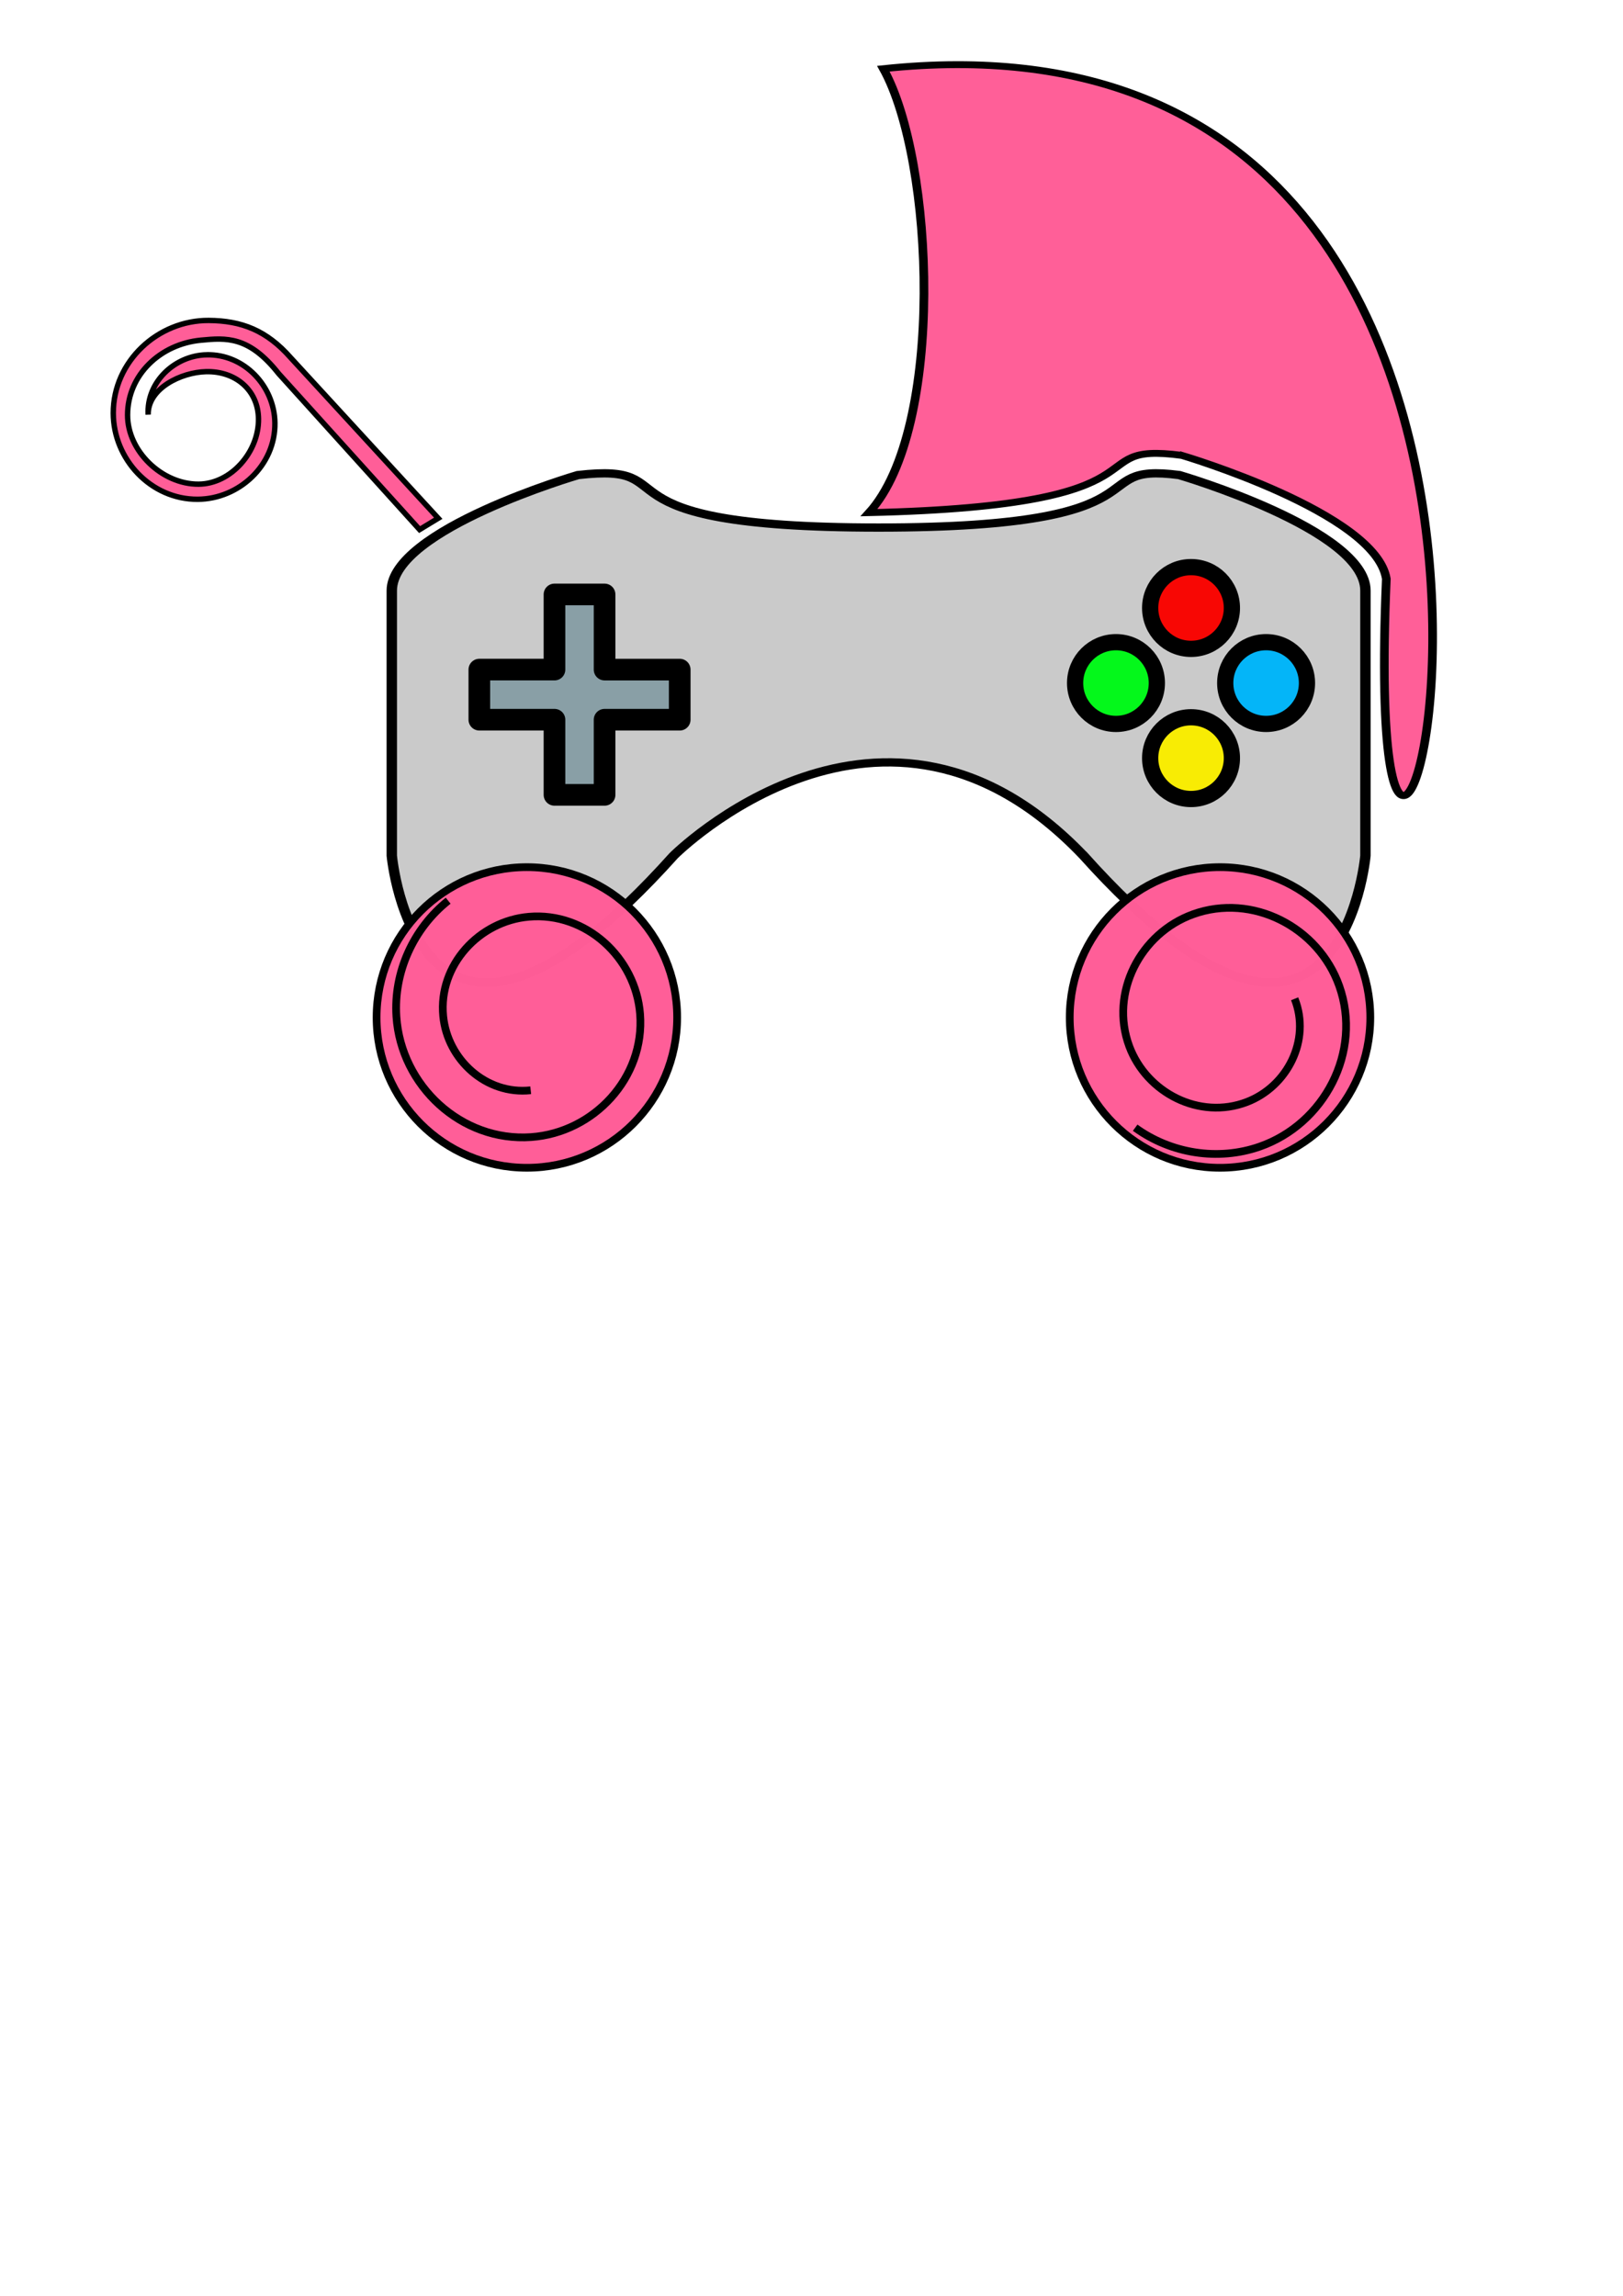 <?xml version="1.0" encoding="UTF-8" standalone="no"?>
<!-- Created with Inkscape (http://www.inkscape.org/) -->

<svg
   xmlns:dc="http://purl.org/dc/elements/1.1/"
   xmlns:cc="http://creativecommons.org/ns#"
   xmlns:rdf="http://www.w3.org/1999/02/22-rdf-syntax-ns#"
   xmlns:svg="http://www.w3.org/2000/svg"
   xmlns="http://www.w3.org/2000/svg"
   xmlns:sodipodi="http://sodipodi.sourceforge.net/DTD/sodipodi-0.dtd"
   xmlns:inkscape="http://www.inkscape.org/namespaces/inkscape"
   width="210mm"
   height="297mm"
   viewBox="0 0 210 297"
   version="1.1"
   id="svg8"
   inkscape:version="0.92.4 (5da689c313, 2019-01-14)"
   sodipodi:docname="GamerNannyLogo.svg">
  <defs
     id="defs2" />
  <sodipodi:namedview
     id="base"
     pagecolor="#ffffff"
     bordercolor="#666666"
     borderopacity="1.0"
     inkscape:pageopacity="0.0"
     inkscape:pageshadow="2"
     inkscape:zoom="0.7"
     inkscape:cx="-176.63654"
     inkscape:cy="773.37708"
     inkscape:document-units="mm"
     inkscape:current-layer="layer1"
     showgrid="true"
     inkscape:window-width="2650"
     inkscape:window-height="1074"
     inkscape:window-x="916"
     inkscape:window-y="595"
     inkscape:window-maximized="0"
     inkscape:snap-to-guides="false"
     inkscape:snap-grids="false">
    <inkscape:grid
       type="xygrid"
       id="grid3723" />
  </sodipodi:namedview>
  <g
     inkscape:label="Layer 1"
     inkscape:groupmode="layer"
     id="layer1">
    <g
       id="g3749"
       transform="matrix(-1.253,0,0,0.997,296.022,-29.775)"
       style="fill:#cacaca;fill-opacity:0.99;stroke:#000000;stroke-width:1.074;stroke-miterlimit:4;stroke-dasharray:none;stroke-opacity:1"
       inkscape:export-xdpi="96"
       inkscape:export-ydpi="96">
      <path
         sodipodi:nodetypes="ccscccsccc"
         inkscape:connector-curvature="0"
         id="path3725-4"
         d="m 124.354,140.896 c -26.458,37.042 -29.104,0 -29.104,0 V 106.5 c 0,-7.938 19.221,-14.993 19.221,-14.993 10.35,-1.703 0,6.812 31.05,6.812 31.05,0 19.221,-8.515 31.05,-6.812 0,0 19.221,7.056 19.221,14.993 v 34.396 c 0,0 -2.646,37.042 -29.104,0 0,0 -21.634,-27.249 -42.333,0 z"
         style="fill:#cacaca;fill-opacity:0.99;stroke:#000000;stroke-width:1.074;stroke-linecap:butt;stroke-linejoin:miter;stroke-miterlimit:4;stroke-dasharray:none;stroke-opacity:1" />
    </g>
    <path
       style="fill:#899fa6;fill-opacity:1;stroke:#000000;stroke-width:2.8;stroke-linecap:round;stroke-linejoin:round;stroke-miterlimit:4;stroke-dasharray:none;stroke-opacity:1"
       d="m 71.744,76.901 h 6.482 v 9.723 h 9.723 v 6.482 h -9.723 v 9.723 H 71.744 V 93.105 H 62.021 v -6.482 h 9.723 v -9.723"
       id="path3760"
       inkscape:connector-curvature="0"
       inkscape:export-xdpi="96"
       inkscape:export-ydpi="96" />
    <g
       style="stroke:#000000;stroke-width:1.651;stroke-linecap:round;stroke-miterlimit:4;stroke-dasharray:none;stroke-opacity:1"
       id="g4623"
       transform="matrix(1.696,0,0,1.696,-52.791,-84.823)"
       inkscape:export-xdpi="96"
       inkscape:export-ydpi="96">
      <g
         style="stroke:#000000;stroke-width:1.651;stroke-linecap:round;stroke-miterlimit:4;stroke-dasharray:none;stroke-opacity:1"
         id="g4594">
        <circle
           id="path3762"
           cx="121.992"
           cy="96.389"
           r="3.118"
           style="fill:#f80704;fill-opacity:1;stroke:#000000;stroke-width:1.238;stroke-linecap:round;stroke-miterlimit:4;stroke-dasharray:none;stroke-opacity:1" />
        <circle
           id="path3762-3"
           cx="121.992"
           cy="107.842"
           style="fill:#f8ec04;fill-opacity:1;stroke:#000000;stroke-width:1.238;stroke-linecap:round;stroke-miterlimit:4;stroke-dasharray:none;stroke-opacity:1"
           r="3.118" />
      </g>
      <g
         style="stroke:#000000;stroke-width:1.651;stroke-linecap:round;stroke-miterlimit:4;stroke-dasharray:none;stroke-opacity:1"
         id="g4594-5"
         transform="rotate(-90,121.992,102.115)">
        <circle
           id="path3762-1"
           cx="121.992"
           cy="96.389"
           r="3.118"
           style="fill:#04f81b;fill-opacity:1;stroke:#000000;stroke-width:1.238;stroke-linecap:round;stroke-miterlimit:4;stroke-dasharray:none;stroke-opacity:1" />
        <circle
           id="path3762-3-0"
           cx="121.992"
           cy="107.842"
           style="fill:#04b5f8;fill-opacity:1;stroke:#000000;stroke-width:1.238;stroke-linecap:round;stroke-miterlimit:4;stroke-dasharray:none;stroke-opacity:1"
           r="3.118" />
      </g>
    </g>
    <circle
       style="fill:#ff5d97;fill-opacity:0.99;stroke:#000000;stroke-width:1;stroke-linecap:round;stroke-linejoin:round;stroke-miterlimit:4;stroke-dasharray:none;stroke-dashoffset:0;stroke-opacity:0.998"
       id="path4678"
       cx="68.172"
       cy="131.625"
       r="19.445"
       inkscape:export-xdpi="96"
       inkscape:export-ydpi="96" />
    <circle
       style="fill:#ff5d97;fill-opacity:0.99;stroke:#000000;stroke-width:1;stroke-linecap:round;stroke-linejoin:round;stroke-miterlimit:4;stroke-dasharray:none;stroke-dashoffset:0;stroke-opacity:0.998"
       id="path4678-1"
       cx="157.858"
       cy="131.625"
       r="19.445"
       inkscape:export-xdpi="96"
       inkscape:export-ydpi="96" />
    <g
       id="g3749-2"
       transform="matrix(-1.29,0,0,1.027,313.929,-109.467)"
       style="fill:#ff5d97;fill-opacity:0.988;stroke:#000000;stroke-width:0.869;stroke-miterlimit:4;stroke-dasharray:none;stroke-opacity:1"
       inkscape:export-xdpi="96"
       inkscape:export-ydpi="96">
      <path
         sodipodi:nodetypes="ccccc"
         inkscape:connector-curvature="0"
         id="path3725-4-9"
         d="m 124.821,163.949 c 0,0 -19.461,7.216 -20.516,15.555 3.065,90.877 -31.397,-75.085 50.45,-64.261 -5.146,11.582 -6.2,45.427 1.436,55.922 -31.59,-0.902 -20.633,-8.983 -31.37,-7.216 z"
         style="fill:#ff5d97;fill-opacity:0.988;stroke:#000000;stroke-width:0.869;stroke-linecap:butt;stroke-linejoin:miter;stroke-miterlimit:4;stroke-dasharray:none;stroke-opacity:1" />
    </g>
    <g
       id="g4763"
       transform="matrix(1.4,0,0,1.4,-16.374,-54.22)"
       style="fill:none;fill-opacity:1;stroke:#ff5d97;stroke-width:0.5;stroke-miterlimit:4;stroke-dasharray:none;stroke-opacity:0.988"
       inkscape:export-xdpi="96"
       inkscape:export-ydpi="96">
      <path
         style="fill:#ff5d97;fill-opacity:0.992;fill-rule:evenodd;stroke:#000000;stroke-width:0.5;stroke-miterlimit:4;stroke-dasharray:none;stroke-opacity:1"
         d="m 30.79,71.513 c 3.47,-0.084 6.266,2.89 6.313,6.294 0.054,3.902 -3.3,7.035 -7.136,7.058 -4.334,0.026 -7.805,-3.71 -7.802,-7.979 0.002,-4.767 4.12,-8.574 8.821,-8.547 3.024,0.018 5.355,0.916 7.582,3.451 l 13.63,14.828 -1.724,1.047 -13.029,-14.418 c -2.75,-3.477 -4.832,-3.308 -7.187,-3.083 -3.724,0.356 -6.77,3.189 -6.772,6.918 -0.002,3.338 3.177,6.406 6.567,6.385 3,-0.018 5.577,-2.988 5.534,-6.04 -0.037,-2.662 -2.129,-4.421 -4.843,-4.356 -2.324,0.056 -5.392,1.555 -5.354,3.97 -0.165,-2.998 2.429,-5.457 5.4,-5.529 z"
         id="path4755"
         inkscape:connector-curvature="0"
         sodipodi:nodetypes="ssscsccccscssscs" />
    </g>
    <g
       id="g4763-4"
       transform="matrix(1.095,0,0,1.095,-17.498,-30.029)"
       style="fill:none;fill-opacity:1;stroke:#ff5d97;stroke-width:0.256;stroke-miterlimit:4;stroke-dasharray:none;stroke-opacity:0.988" />
    <path
       sodipodi:type="spiral"
       style="fill:none;fill-rule:evenodd;stroke:#000000;stroke-width:1;stroke-miterlimit:4;stroke-dasharray:none"
       id="path4821"
       sodipodi:cx="68.569244"
       sodipodi:cy="131.33403"
       sodipodi:expansion="1"
       sodipodi:revolution="3.00629"
       sodipodi:radius="18.206694"
       sodipodi:argument="-21.080122"
       sodipodi:t0="0.53334302"
       d="m 68.668,141.044 c -5.755,0.63 -10.781,-3.961 -11.323,-9.596 -0.633,-6.58 4.635,-12.297 11.094,-12.852 7.405,-0.636 13.814,5.309 14.382,12.593 0.641,8.23 -5.982,15.332 -14.091,15.911 -9.055,0.646 -16.851,-6.656 -17.44,-15.59 -0.379,-5.748 2.206,-11.41 6.697,-14.991"
       inkscape:export-xdpi="96"
       inkscape:export-ydpi="96" />
    <path
       sodipodi:type="spiral"
       style="fill:none;fill-rule:evenodd;stroke:#000000;stroke-width:1;stroke-miterlimit:4;stroke-dasharray:none"
       id="path4823"
       sodipodi:cx="158.25523"
       sodipodi:cy="131.86317"
       sodipodi:expansion="1"
       sodipodi:revolution="3.00629"
       sodipodi:radius="18.056145"
       sodipodi:argument="-16.636675"
       sodipodi:t0="0.53334302"
       d="m 167.513,129.21 c 2.119,5.336 -0.946,11.351 -6.19,13.354 -6.124,2.339 -12.978,-1.191 -15.211,-7.22 -2.56,-6.912 1.435,-14.607 8.25,-17.068 7.7,-2.782 16.235,1.679 18.925,9.28 3.004,8.487 -1.924,17.865 -10.309,20.783 -5.395,1.877 -11.49,0.898 -16.098,-2.453"
       inkscape:export-xdpi="96"
       inkscape:export-ydpi="96" />
  </g>
</svg>
